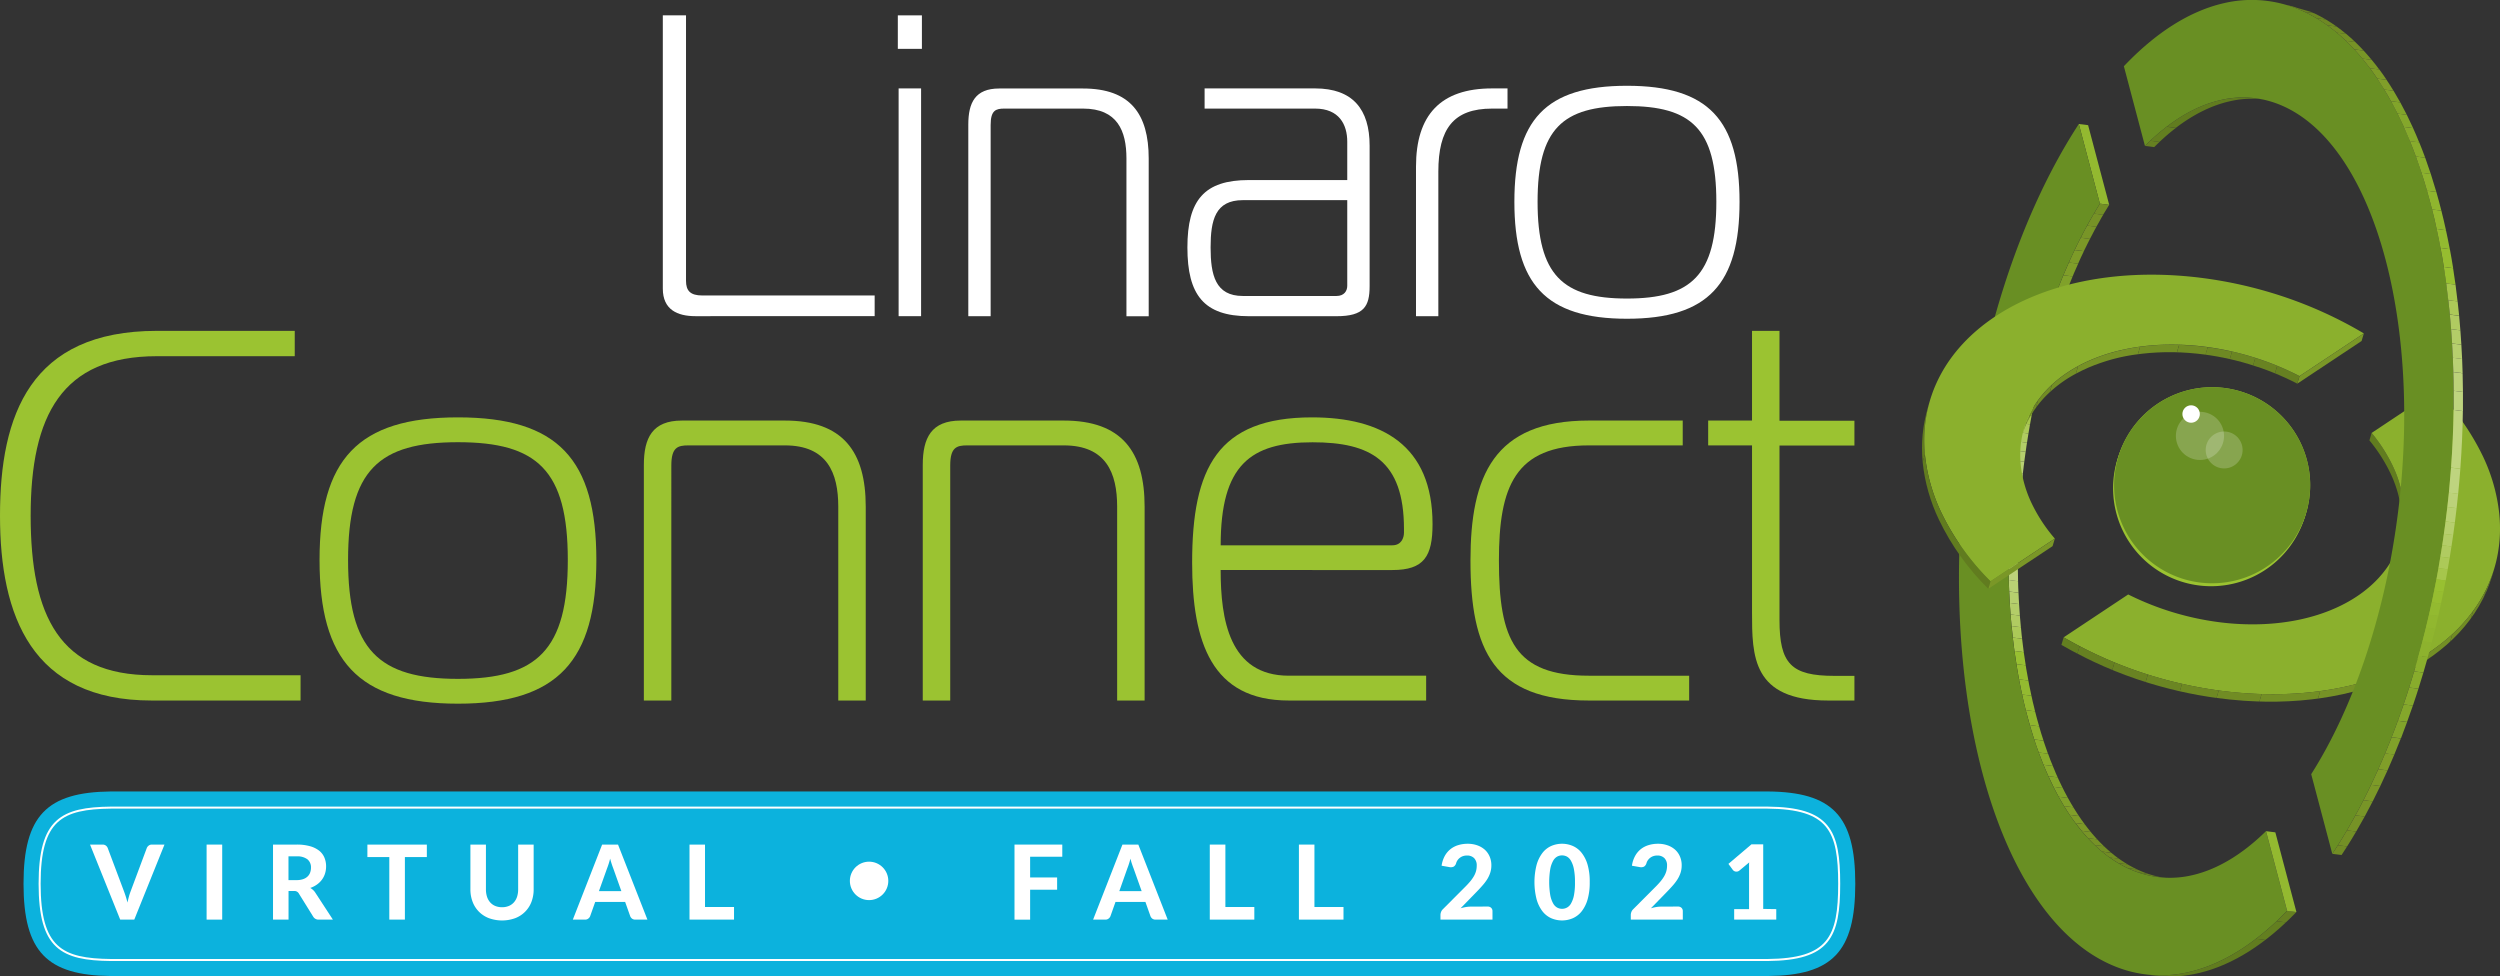 <svg xmlns="http://www.w3.org/2000/svg" xmlns:xlink="http://www.w3.org/1999/xlink" viewBox="0 0 1224.1 478.13"><rect x="0" y="0" width="1224.1" height="478.13" fill="#333333" stroke="none"/><defs><style>.cls-1,.cls-55{fill:none;}.cls-2{isolation:isolate;}.cls-3{clip-path:url(#clip-path);}.cls-4{fill:#617c1f;}.cls-5{fill:#8bb02d;}.cls-6{clip-path:url(#clip-path-2);}.cls-7{fill:#6b8623;}.cls-8{fill:#6e8923;}.cls-9{fill:#718c24;}.cls-10{fill:#738f25;}.cls-11{fill:#769226;}.cls-12{fill:#698322;}.cls-13{fill:#668021;}.cls-14{fill:#637f20;}.cls-15{fill:#93b930;}.cls-16{clip-path:url(#clip-path-3);}.cls-17{fill:#789527;}.cls-18{fill:#7b9827;}.cls-19{fill:#7d9b28;}.cls-20{fill:#809e29;}.cls-21{fill:#80a12a;}.cls-22{fill:#81a42a;}.cls-23{fill:#84a72b;}.cls-24{fill:#86a92c;}.cls-25{fill:#88ac2c;}.cls-26{fill:#8aaf2d;}.cls-27{fill:#8db22e;}.cls-28{fill:#8fb52e;}.cls-29{fill:#91b72f;}.cls-30{fill:#93ba30;}.cls-31{fill:#96bd30;}.cls-32{fill:#98c031;}.cls-33{fill:#a6c64c;}.cls-34{fill:#acc958;}.cls-35{fill:#b0cb61;}.cls-36{fill:#b3cd68;}.cls-37{fill:#b6cf6e;}.cls-38{fill:#b9d174;}.cls-39{fill:#bcd27a;}.cls-40{fill:#bed47f;}.cls-41{fill:#c0d580;}.cls-42{clip-path:url(#clip-path-4);}.cls-43{clip-path:url(#clip-path-5);}.cls-44{fill:#698f23;}.cls-45{clip-path:url(#clip-path-6);}.cls-46{fill:#9bc331;}.cls-47{fill:#7a9727;}.cls-48{clip-path:url(#clip-path-7);}.cls-49{clip-path:url(#clip-path-8);}.cls-50{clip-path:url(#clip-path-9);}.cls-51{fill:url(#radial-gradient);}.cls-52{opacity:0.2;}.cls-53{fill:#fff;}.cls-54{fill:#0cb2dd;}.cls-55{stroke:#fff;stroke-miterlimit:10;stroke-width:0.99px;}</style><clipPath id="clip-path"><path class="cls-1" d="M1175.27,264.6l-1.1,3.69a46.1,46.1,0,0,0,1.64-17.63,57.17,57.17,0,0,0-5.54-19.32,77.94,77.94,0,0,0-10.11-15.7l1.09-3.7a78.55,78.55,0,0,1,10.12,15.7A57.28,57.28,0,0,1,1176.9,247,46.33,46.33,0,0,1,1175.27,264.6Z"/></clipPath><clipPath id="clip-path-2"><path class="cls-1" d="M1221.32,278.29l-1.1,3.7c-12.28,41.33-63.81,67.28-128.55,60.53a208.6,208.6,0,0,1-39.71-8.14,205.56,205.56,0,0,1-42.61-18.62l1.1-3.69a206,206,0,0,0,42.6,18.62,208.75,208.75,0,0,0,39.71,8.14C1157.51,345.57,1209,319.63,1221.32,278.29Z"/></clipPath><clipPath id="clip-path-3"><path class="cls-1" d="M1061.12,430l-4.55-.57a47.89,47.89,0,0,1-9.25-2.12C997,410.38,971,312.25,989.28,208.1a363.3,363.3,0,0,1,12.86-51.48c7.19-21.69,16.07-40.88,26.06-56.9l4.55.57c-10,16-18.87,35.21-26.06,56.89a365.14,365.14,0,0,0-12.87,51.49c-18.23,104.14,7.76,202.28,58,219.21A47,47,0,0,0,1061.12,430Z"/></clipPath><clipPath id="clip-path-4"><path class="cls-1" d="M1104.14,48.11l4.54.57a48.75,48.75,0,0,0-16.87.91c-12.7,2.86-25.27,10.62-37,22.44l-4.55-.57C1062,59.64,1074.57,51.89,1087.27,49A48.73,48.73,0,0,1,1104.14,48.11Z"/></clipPath><clipPath id="clip-path-5"><path class="cls-1" d="M1055.14,477.68l-4.54-.56a61.12,61.12,0,0,0,21.93-1.35c16.26-3.9,32.34-14.22,47.34-29.78l4.55.57c-15,15.55-31.08,25.87-47.34,29.78A60.93,60.93,0,0,1,1055.14,477.68Z"/></clipPath><clipPath id="clip-path-6"><path class="cls-1" d="M1114.8,1.32l12.92,3.08c62.85,21.17,93.75,143.1,71,273.26a456.38,456.38,0,0,1-15.58,62.82c-9.87,30.26-22.4,56.72-36.58,78.16l-4.55-.56c14.18-21.45,26.71-47.91,36.58-78.17a454.79,454.79,0,0,0,15.58-62.81"/></clipPath><clipPath id="clip-path-7"><path class="cls-1" d="M990,213.5l1.1-3.7c8.18-27.55,42.53-44.84,85.68-40.35a138.56,138.56,0,0,1,25.82,5.24,137,137,0,0,1,23.38,9.48l-1.1,3.7a136.16,136.16,0,0,0-23.38-9.48,137.81,137.81,0,0,0-25.81-5.24C1032.49,168.65,998.14,185.94,990,213.5Z"/></clipPath><clipPath id="clip-path-8"><path class="cls-1" d="M943.89,199.81l1.09-3.7a69.6,69.6,0,0,0-2.45,26.44l-1.1,3.69A69.35,69.35,0,0,1,943.89,199.81Z"/></clipPath><clipPath id="clip-path-9"><path class="cls-1" d="M974.64,284.63l-1.1,3.69a121.87,121.87,0,0,1-24.14-33.8,86.12,86.12,0,0,1-8-28.28l1.1-3.69a86.48,86.48,0,0,0,8,28.28A122.2,122.2,0,0,0,974.64,284.63Z"/></clipPath><radialGradient id="radial-gradient" cx="2508.39" cy="-319.45" fx="2483.546" fy="-366.577" r="53.27" gradientTransform="translate(-1399.46 -256.18) rotate(18.61)" gradientUnits="userSpaceOnUse"><stop offset="0" stop-color="#698f23" stop-opacity="0"/><stop offset="0.13" stop-color="#698f23" stop-opacity="0.03"/><stop offset="0.26" stop-color="#698f23" stop-opacity="0.11"/><stop offset="0.39" stop-color="#698f23" stop-opacity="0.25"/><stop offset="0.52" stop-color="#698f23" stop-opacity="0.44"/><stop offset="0.64" stop-color="#698f23" stop-opacity="0.69"/><stop offset="0.77" stop-color="#698f23" stop-opacity="0.99"/><stop offset="0.77" stop-color="#698f23"/></radialGradient></defs><g id="logos"><g class="cls-2"><g class="cls-3"><g class="cls-2"><path class="cls-4" d="M1175.27,264.6l-1.1,3.69a46.1,46.1,0,0,0,1.64-17.63,57.17,57.17,0,0,0-5.54-19.32,77.94,77.94,0,0,0-10.11-15.7l1.09-3.7a78.55,78.55,0,0,1,10.12,15.7A57.28,57.28,0,0,1,1176.9,247a46.33,46.33,0,0,1-1.63,17.64"/></g></g></g><path class="cls-5" d="M1010.45,312.07l31.6-21A139.46,139.46,0,0,0,1089.56,305c51.77,5.39,90.89-20.57,87.34-58a57.28,57.28,0,0,0-5.53-19.32,78.55,78.55,0,0,0-10.12-15.7l31.58-21a122.09,122.09,0,0,1,22.64,31.89,86.34,86.34,0,0,1,8.3,29c5.31,56.12-53.34,95.07-131,87a208.75,208.75,0,0,1-39.71-8.14A206,206,0,0,1,1010.45,312.07Z"/><g class="cls-2"><g class="cls-6"><g class="cls-2"><path class="cls-7" d="M1221.32,278.29l-1.1,3.7a67.06,67.06,0,0,1-3.84,9.93l1.1-3.69a67.17,67.17,0,0,0,3.84-9.94"/><path class="cls-8" d="M1217.48,288.23l-1.1,3.69a70,70,0,0,1-6.54,10.91l1.1-3.7a70.4,70.4,0,0,0,6.54-10.9"/><path class="cls-9" d="M1210.94,299.13l-1.1,3.7a77.84,77.84,0,0,1-10.15,11.35l1.1-3.69a78.43,78.43,0,0,0,10.15-11.36"/><path class="cls-10" d="M1200.79,310.49l-1.1,3.69a94.56,94.56,0,0,1-19.19,13.61l1.1-3.69a95,95,0,0,0,19.19-13.61"/><path class="cls-11" d="M1181.6,324.1l-1.1,3.69c-13,7-28.36,11.94-45.52,14.27l1.09-3.69c17.17-2.33,32.58-7.24,45.53-14.27"/><path class="cls-10" d="M1136.07,338.37l-1.09,3.69a175.17,175.17,0,0,1-28.69,1.44l1.1-3.69a176.11,176.11,0,0,0,28.68-1.44"/><path class="cls-9" d="M1107.39,339.81l-1.1,3.69q-7.18-.21-14.62-1-3.2-.33-6.36-.76l1.09-3.7q3.18.44,6.36.77,7.44.76,14.63,1"/><path class="cls-8" d="M1086.4,338.06l-1.09,3.7q-9.11-1.25-18-3.27l1.1-3.69c5.9,1.34,11.9,2.44,18,3.26"/><path class="cls-7" d="M1068.43,334.8l-1.1,3.69c-5.2-1.18-10.34-2.56-15.37-4.11l-1.37-.43,1.09-3.69,1.37.43q7.56,2.32,15.38,4.11"/><path class="cls-12" d="M1051.68,330.26l-1.09,3.69q-8.35-2.64-16.32-5.91l1.1-3.7q8,3.27,16.31,5.92"/><path class="cls-13" d="M1035.37,324.34l-1.1,3.7c-5.87-2.42-11.58-5.08-17.08-8l1.09-3.69q8.27,4.32,17.09,7.95"/><path class="cls-14" d="M1018.28,316.39l-1.09,3.69q-4-2.08-7.84-4.32l1.1-3.69q3.84,2.24,7.83,4.32"/></g></g></g><polygon class="cls-15" points="1017.88 60.72 1022.42 61.28 1032.75 100.29 1028.2 99.72 1017.88 60.72"/><g class="cls-2"><g class="cls-16"><g class="cls-2"><path class="cls-10" d="M1028.2,99.72l4.55.57c-1,1.59-2,3.22-3,4.87l-4.55-.56c1-1.66,2-3.28,3-4.88"/><path class="cls-11" d="M1025.25,104.6l4.55.56q-1.68,2.88-3.33,5.87l-4.54-.56q1.64-3,3.32-5.87"/><path class="cls-17" d="M1021.93,110.47l4.54.56c-1.06,1.94-2.1,3.92-3.14,5.94l-4.54-.57c1-2,2.07-4,3.14-5.93"/><path class="cls-18" d="M1018.79,116.4l4.54.57c-1,2-2,4-3,6l-4.55-.56c1-2,2-4.06,3-6"/><path class="cls-19" d="M1015.81,122.44l4.55.56c-1,2-1.9,4-2.83,6.11l-4.55-.56q1.39-3.11,2.83-6.11"/><path class="cls-20" d="M1013,128.55l4.55.56q-1.37,3.07-2.69,6.24l-4.55-.57q1.32-3.17,2.69-6.23"/><path class="cls-21" d="M1010.29,134.78l4.55.57c-.88,2.09-1.73,4.2-2.57,6.35l-4.55-.57c.84-2.15,1.7-4.26,2.57-6.35"/><path class="cls-22" d="M1007.72,141.13l4.55.57c-.83,2.11-1.63,4.25-2.43,6.42l-4.54-.56q1.19-3.27,2.42-6.43"/><path class="cls-23" d="M1005.3,147.56l4.54.56q-1.15,3.18-2.27,6.44L1003,154q1.11-3.26,2.28-6.43"/><path class="cls-24" d="M1003,154l4.55.57-.88,2.62q-.63,1.89-1.23,3.81l-4.55-.57c.4-1.28.82-2.54,1.23-3.8.29-.88.59-1.76.88-2.63"/><path class="cls-25" d="M1000.91,160.42l4.55.57q-1,3.13-2,6.34l-4.55-.57q.94-3.21,1.95-6.34"/><path class="cls-26" d="M999,166.76l4.55.57q-.9,3-1.74,6l-4.55-.56c.56-2,1.15-4.06,1.74-6.06"/><path class="cls-27" d="M997.22,172.82l4.55.56q-.79,2.85-1.54,5.74l-4.55-.57c.5-1.92,1-3.84,1.54-5.73"/><path class="cls-28" d="M995.68,178.55l4.55.57q-.71,2.67-1.36,5.38l-4.55-.57c.44-1.8.9-3.6,1.36-5.38"/><path class="cls-29" d="M994.32,183.93l4.55.57q-.61,2.52-1.2,5.08l-4.54-.57q.57-2.55,1.19-5.08"/><path class="cls-30" d="M993.13,189l4.54.57c-.36,1.59-.72,3.2-1.07,4.81l-4.54-.56c.34-1.62.7-3.22,1.07-4.82"/><path class="cls-31" d="M992.06,193.83l4.54.56c-.32,1.53-.64,3.06-1,4.6l-4.55-.57q.46-2.31,1-4.59"/><path class="cls-32" d="M991.1,198.42l4.55.57c-.3,1.48-.59,3-.88,4.46l-4.54-.56q.42-2.25.87-4.47"/><path class="cls-33" d="M990.23,202.89l4.54.56c-.27,1.44-.53,2.89-.79,4.34l-4.55-.57c.26-1.45.52-2.9.8-4.33"/><path class="cls-34" d="M989.43,207.22l4.55.57c-.05.29-.1.59-.16.88-.21,1.2-.41,2.39-.61,3.59l-4.54-.57c.19-1.2.4-2.39.61-3.59l.15-.88"/><path class="cls-35" d="M988.67,211.69l4.54.57c-.24,1.49-.48,3-.71,4.49l-4.55-.57c.23-1.5.47-3,.72-4.49"/><path class="cls-36" d="M988,216.18l4.55.57c-.23,1.49-.45,3-.67,4.47l-4.54-.56c.21-1.49.43-3,.66-4.48"/><path class="cls-37" d="M987.29,220.66l4.54.56c-.23,1.63-.45,3.25-.66,4.87l-4.54-.57q.32-2.43.66-4.86"/><path class="cls-38" d="M986.63,225.52l4.54.57q-.36,2.83-.69,5.65l-4.54-.56c.21-1.89.44-3.77.69-5.66"/><path class="cls-39" d="M985.94,231.18l4.54.56c-.21,1.89-.41,3.76-.6,5.64l-4.55-.57q.28-2.81.61-5.63"/><path class="cls-40" d="M985.33,236.81l4.55.57q-.5,4.92-.85,9.81l-4.55-.57c.24-3.25.53-6.52.85-9.81"/><path class="cls-41" d="M984.48,246.62l4.55.57c-.57,7.62-.9,15.16-1,22.58l-4.55-.56q.16-11.13,1-22.59"/><path class="cls-40" d="M983.48,269.21l4.55.56c0,2.52,0,5,0,7.5l-4.55-.57q0-3.72,0-7.49"/><path class="cls-39" d="M983.46,276.7l4.55.57c0,2.46.06,4.9.12,7.33l-4.55-.57q-.09-3.64-.12-7.33"/><path class="cls-38" d="M983.58,284l4.55.57c0,1.89.12,3.76.2,5.63l-4.54-.57c-.09-1.87-.15-3.74-.21-5.63"/><path class="cls-37" d="M983.79,289.66l4.54.57c.09,1.86.18,3.72.29,5.56l-4.54-.56c-.11-1.85-.21-3.7-.29-5.57"/><path class="cls-36" d="M984.08,295.23l4.54.56c.12,1.89.25,3.76.39,5.63l-4.55-.57c-.14-1.86-.27-3.74-.38-5.62"/><path class="cls-35" d="M984.46,300.85l4.55.57q.22,2.85.49,5.69l-4.54-.57c-.18-1.89-.35-3.78-.5-5.69"/><path class="cls-34" d="M985,306.54l4.54.57q.27,2.83.59,5.63l-4.54-.57c-.22-1.86-.41-3.74-.59-5.63"/><path class="cls-33" d="M985.55,312.17l4.54.57q.39,3.31.82,6.57l-4.54-.57q-.45-3.25-.82-6.57"/><path class="cls-32" d="M986.37,318.74l4.54.57q.45,3.26,1,6.45l-4.55-.57q-.51-3.19-1-6.45"/><path class="cls-31" d="M987.32,325.19l4.55.57q.6,3.76,1.29,7.45l-4.55-.57c-.46-2.45-.89-4.94-1.29-7.45"/><path class="cls-30" d="M988.61,332.64l4.55.57c.47,2.51,1,5,1.5,7.43l-4.55-.57q-.79-3.66-1.5-7.43"/><path class="cls-29" d="M990.11,340.07l4.55.57q.84,3.89,1.79,7.65l-4.54-.57c-.64-2.51-1.23-5.06-1.8-7.65"/><path class="cls-28" d="M991.91,347.72l4.54.57c.63,2.48,1.29,4.93,2,7.33l-4.54-.57q-1-3.6-2-7.33"/><path class="cls-27" d="M993.89,355.05l4.54.57q1,3.58,2.16,7l-4.55-.57q-1.12-3.45-2.15-7"/><path class="cls-26" d="M996,362.08l4.55.57c.71,2.17,1.44,4.29,2.21,6.38l-4.55-.57q-1.14-3.12-2.21-6.38"/><path class="cls-25" d="M998.25,368.46l4.55.57q1.13,3.08,2.33,6l-4.55-.57q-1.2-3-2.33-6"/><path class="cls-24" d="M1000.58,374.49l4.55.57c.77,1.89,1.57,3.75,2.39,5.56l-4.55-.56c-.82-1.82-1.62-3.67-2.39-5.57"/><path class="cls-23" d="M1003,380.06l4.55.56q1.2,2.67,2.48,5.22l-4.55-.57c-.85-1.7-1.67-3.44-2.48-5.21"/><path class="cls-22" d="M1005.45,385.27l4.55.57c.83,1.66,1.68,3.27,2.55,4.85l-4.55-.56q-1.31-2.37-2.55-4.86"/><path class="cls-21" d="M1008,390.13l4.55.56q1.29,2.35,2.64,4.57l-4.54-.57q-1.36-2.22-2.65-4.56"/><path class="cls-20" d="M1010.65,394.69l4.54.57c.9,1.47,1.81,2.89,2.74,4.28l-4.55-.56q-1.39-2.09-2.73-4.29"/><path class="cls-19" d="M1013.38,399l4.55.56c.93,1.39,1.89,2.74,2.86,4l-4.55-.57c-1-1.31-1.92-2.65-2.86-4"/><path class="cls-18" d="M1016.24,403l4.55.57q1.46,2,3,3.79l-4.54-.56c-1-1.23-2-2.49-3-3.8"/><path class="cls-17" d="M1019.22,406.82l4.54.56q1.54,1.88,3.15,3.6l-4.55-.56q-1.59-1.74-3.14-3.6"/><path class="cls-11" d="M1022.36,410.42l4.55.56q1.62,1.75,3.29,3.35l-4.54-.56q-1.68-1.61-3.3-3.35"/><path class="cls-10" d="M1025.66,413.77l4.54.56q1.75,1.68,3.57,3.2l-4.55-.57q-1.82-1.51-3.56-3.19"/><path class="cls-9" d="M1029.22,417l4.55.57c1.22,1,2.47,2,3.74,2.89l-4.55-.56c-1.27-.91-2.51-1.88-3.74-2.9"/><path class="cls-8" d="M1033,419.86l4.55.56q2.07,1.5,4.23,2.78l-4.55-.57c-1.43-.85-2.84-1.78-4.23-2.77"/><path class="cls-7" d="M1037.19,422.63l4.55.57q2.27,1.35,4.62,2.46l-4.55-.57c-1.57-.74-3.1-1.56-4.62-2.46"/><path class="cls-12" d="M1041.81,425.09l4.55.57a52,52,0,0,0,5.2,2.12l-4.55-.57a50.61,50.61,0,0,1-5.2-2.12"/><path class="cls-13" d="M1047,427.21l4.55.57.31.1a46,46,0,0,0,5.85,1.57l-4.55-.56a49.63,49.63,0,0,1-5.85-1.57l-.31-.11"/><path class="cls-14" d="M1053.17,428.89l4.55.56c1.13.23,2.27.41,3.4.56l-4.55-.57c-1.13-.14-2.27-.33-3.4-.55"/></g></g></g><g class="cls-2"><g class="cls-42"><g class="cls-2"><path class="cls-4" d="M1104.14,48.11l4.54.57a48.75,48.75,0,0,0-16.87.91c-8.94,2-17.83,6.46-26.41,13l-4.55-.57c8.59-6.58,17.47-11,26.42-13a48.73,48.73,0,0,1,16.87-.91"/><path class="cls-14" d="M1060.85,62.07l4.55.57a101.51,101.51,0,0,0-8,6.84l-4.55-.57a101.51,101.51,0,0,1,8-6.84"/><path class="cls-13" d="M1052.83,68.91l4.55.57c-.88.82-1.75,1.67-2.62,2.55l-4.55-.57c.87-.87,1.75-1.72,2.62-2.55"/></g></g></g><g class="cls-2"><g class="cls-43"><g class="cls-2"><path class="cls-13" d="M1119.87,446l4.55.57c-1.69,1.75-3.39,3.44-5.11,5.05l-4.55-.56q2.58-2.43,5.11-5.06"/><path class="cls-14" d="M1114.76,451.05l4.55.56a131.28,131.28,0,0,1-10.09,8.62l-4.55-.57a129.24,129.24,0,0,0,10.09-8.61"/><path class="cls-4" d="M1104.67,459.66l4.55.57c-10.45,8-21.25,13.49-32.14,16.11a60.93,60.93,0,0,1-21.94,1.34l-4.54-.56a61.12,61.12,0,0,0,21.93-1.35c10.89-2.61,21.69-8.1,32.14-16.11"/></g></g></g><path class="cls-44" d="M1017.87,60.72l10.33,39c-10,16-18.87,35.21-26.06,56.9a363.3,363.3,0,0,0-12.86,51.48c-18.24,104.15,7.75,202.28,58,219.22a47.78,47.78,0,0,0,26.77,1.06c12.14-2.93,24.16-10.31,35.46-21.4l10.32,39c-15,15.56-31.08,25.88-47.34,29.78a59.51,59.51,0,0,1-33.46-1.3c-62.87-21.17-95.34-143.87-72.55-274a453.22,453.22,0,0,1,16.08-64.37C992.22,107,1004.27,81.57,1017.87,60.72Z"/><polygon class="cls-15" points="1109.55 406.98 1114.1 407.55 1124.42 446.56 1119.87 445.99 1109.55 406.98"/><path class="cls-44" d="M1121.6,3.09c62.85,21.17,95.33,143.85,72.54,274a454.79,454.79,0,0,1-15.58,62.81c-9.87,30.26-22.4,56.72-36.58,78.17l-10.32-39c10.51-16.58,19.83-36.66,27.26-59.42a363.29,363.29,0,0,0,12.46-50.25c18.23-104.12-7.76-202.27-58-219.21a47.54,47.54,0,0,0-26.07-1.2c-12.7,2.87-25.28,10.62-37.06,22.44l-10.32-39c15.52-16.37,32.22-27.09,49.11-30.91A59.64,59.64,0,0,1,1121.6,3.09Z"/><g class="cls-2"><g class="cls-45"><g class="cls-2"><path class="cls-12" d="M1113.6,1l9,2.14c2.77,1.1,8.31,2.25,10.44,3.26l-4.55-.57c-2.12-1-7.86-3-10.06-3.73"/><path class="cls-7" d="M1128.48,5.87l4.55.57c2,.92,3.88,2,5.77,3.07l-4.55-.57c-1.89-1.12-3.81-2.15-5.77-3.07"/><path class="cls-8" d="M1134.25,8.94l4.55.57c1.79,1.07,3.56,2.23,5.29,3.47l-4.55-.57q-2.6-1.86-5.29-3.47"/><path class="cls-9" d="M1139.54,12.41l4.55.57c1.58,1.14,3.14,2.34,4.67,3.62l-4.55-.57c-1.53-1.27-3.08-2.48-4.67-3.62"/><path class="cls-10" d="M1144.21,16l4.55.57q2.27,1.89,4.46,4l-4.55-.57q-2.19-2.09-4.46-4"/><path class="cls-11" d="M1148.67,20l4.55.57c1.39,1.34,2.76,2.73,4.11,4.19l-4.55-.57c-1.34-1.45-2.72-2.85-4.11-4.19"/><path class="cls-17" d="M1152.78,24.21l4.55.57q2,2.16,3.93,4.5l-4.54-.57q-1.93-2.34-3.94-4.5"/><path class="cls-18" d="M1156.72,28.71l4.54.57c1.27,1.52,2.51,3.11,3.72,4.74l-4.55-.57q-1.82-2.45-3.71-4.74"/><path class="cls-19" d="M1160.43,33.45,1165,34q1.83,2.44,3.57,5.06l-4.54-.57c-1.17-1.74-2.36-3.42-3.58-5.06"/><path class="cls-20" d="M1164,38.51l4.54.57q1.76,2.6,3.42,5.35l-4.54-.57c-1.12-1.83-2.26-3.62-3.42-5.35"/><path class="cls-21" d="M1167.43,43.86l4.54.57q1.69,2.77,3.31,5.7l-4.55-.56c-1.08-2-2.18-3.86-3.3-5.71"/><path class="cls-22" d="M1170.73,49.57l4.55.56q1.63,3,3.19,6.07l-4.55-.56q-1.56-3.12-3.19-6.07"/><path class="cls-23" d="M1173.92,55.64l4.55.56q1.59,3.19,3.09,6.52l-4.54-.57q-1.51-3.33-3.1-6.51"/><path class="cls-24" d="M1177,62.15l4.54.57q1.55,3.41,3,7l-4.55-.56c-1-2.37-2-4.69-3-7"/><path class="cls-25" d="M1180,69.11l4.55.56c1,2.46,2,5,2.92,7.54l-4.55-.56q-1.41-3.86-2.92-7.54"/><path class="cls-26" d="M1182.92,76.65l4.55.56q1.42,3.92,2.76,8l-4.55-.57q-1.34-4.07-2.76-8"/><path class="cls-27" d="M1185.68,84.62l4.55.57q1.39,4.31,2.69,8.78l-4.55-.57q-1.27-4.47-2.69-8.78"/><path class="cls-28" d="M1188.37,93.4l4.55.57q1.3,4.5,2.47,9.17l-4.54-.57c-.79-3.11-1.61-6.16-2.48-9.17"/><path class="cls-29" d="M1190.85,102.57l4.54.57c.8,3.13,1.54,6.33,2.25,9.57l-4.55-.57q-1-4.86-2.24-9.57"/><path class="cls-30" d="M1193.09,112.14l4.55.57c.67,3.05,1.29,6.15,1.88,9.29l-4.55-.57c-.59-3.14-1.21-6.24-1.88-9.29"/><path class="cls-31" d="M1195,121.43l4.55.57c.58,3.06,1.11,6.16,1.61,9.31l-4.54-.57c-.5-3.14-1-6.25-1.62-9.31"/><path class="cls-32" d="M1196.59,130.74l4.54.57c.43,2.66.82,5.34,1.19,8.06l-4.55-.57c-.36-2.71-.76-5.4-1.18-8.06"/><path class="cls-33" d="M1197.77,138.8l4.55.57q.56,4.06,1,8.21l-4.55-.57c-.31-2.76-.66-5.5-1-8.21"/><path class="cls-34" d="M1198.8,147l4.55.57q.39,3.49.74,7l-4.55-.57c-.23-2.37-.47-4.71-.74-7.05"/><path class="cls-35" d="M1199.54,154.06l4.55.57q.33,3.52.61,7.11l-4.55-.57c-.18-2.38-.39-4.75-.61-7.11"/><path class="cls-36" d="M1200.15,161.17l4.55.57q.27,3.49.48,7l-4.54-.57q-.23-3.54-.49-7"/><path class="cls-37" d="M1200.64,168.2l4.54.57c.14,2.31.27,4.62.37,7l-4.55-.57q-.15-3.49-.36-7"/><path class="cls-38" d="M1201,175.16l4.55.57q.15,3.5.25,7l-4.55-.57c-.06-2.35-.15-4.7-.25-7"/><path class="cls-39" d="M1201.25,182.19l4.55.57c.08,3,.14,6.09.16,9.16l-4.55-.56c0-3.08-.07-6.13-.16-9.17"/><path class="cls-40" d="M1201.41,191.36l4.55.56c0,3.11,0,6.23,0,9.38l-4.54-.57c0-3.14,0-6.27,0-9.37"/><path class="cls-41" d="M1201.38,200.73l4.54.57q-.18,13.9-1.24,28.22l-4.55-.57q1.06-14.3,1.25-28.22"/><path class="cls-40" d="M1200.13,229l4.55.57q-.45,6.1-1.07,12.26l-4.54-.56q.6-6.16,1.06-12.27"/><path class="cls-39" d="M1199.07,241.22l4.54.56c-.23,2.35-.48,4.69-.75,7.05l-4.55-.57q.4-3.52.76-7"/><path class="cls-38" d="M1198.31,248.26l4.55.57q-.4,3.53-.86,7.07l-4.55-.57q.45-3.54.86-7.07"/><path class="cls-37" d="M1197.45,255.33l4.55.57q-.39,3-.83,6.07l-4.55-.56q.44-3,.83-6.08"/><path class="cls-36" d="M1196.62,261.41l4.55.56c-.26,1.87-.54,3.73-.83,5.6l-4.54-.56c.28-1.87.56-3.74.82-5.6"/><path class="cls-35" d="M1195.8,267l4.54.56q-.42,2.81-.89,5.61l-4.55-.56q.46-2.82.9-5.61"/><path class="cls-34" d="M1194.9,272.62l4.55.56c-.25,1.5-.5,3-.76,4.48-.07.37-.13.73-.2,1.09l-4.54-.56c.06-.37.12-.73.19-1.09.26-1.5.51-3,.76-4.48"/><path class="cls-33" d="M1194,278.19l4.54.56c-.32,1.84-.66,3.66-1,5.48l-4.55-.57c.35-1.82.68-3.64,1-5.47"/><path class="cls-32" d="M1192.94,283.66l4.55.57q-.52,2.77-1.08,5.54l-4.55-.57c.37-1.84.73-3.68,1.08-5.54"/><path class="cls-31" d="M1191.86,289.2l4.55.57q-.59,2.89-1.2,5.75l-4.55-.56q.61-2.86,1.2-5.76"/><path class="cls-30" d="M1190.66,295l4.55.56c-.44,2-.88,4-1.34,6l-4.55-.57c.46-2,.91-4,1.34-6"/><path class="cls-29" d="M1189.32,301l4.55.57q-.72,3.18-1.49,6.33l-4.55-.57c.51-2.09,1-4.21,1.49-6.33"/><path class="cls-28" d="M1187.83,307.31l4.55.57q-.83,3.39-1.7,6.73l-4.55-.57c.58-2.22,1.15-4.47,1.7-6.73"/><path class="cls-27" d="M1186.13,314l4.55.57q-.93,3.6-1.92,7.14l-4.54-.57q1-3.54,1.91-7.14"/><path class="cls-26" d="M1184.22,321.18l4.54.57c-.7,2.54-1.43,5.06-2.17,7.56l-4.54-.57c.74-2.5,1.46-5,2.17-7.56"/><path class="cls-25" d="M1182.05,328.74l4.54.57q-1.18,4-2.43,7.91l-4.55-.56q1.25-3.93,2.44-7.92"/><path class="cls-24" d="M1179.61,336.66l4.55.56-1.05,3.26c-.55,1.67-1.1,3.34-1.66,5l-4.55-.57c.56-1.65,1.12-3.31,1.66-5,.36-1.08.71-2.16,1-3.25"/><path class="cls-23" d="M1176.9,344.9l4.55.57c-.93,2.71-1.87,5.39-2.84,8l-4.55-.57c1-2.65,1.91-5.33,2.84-8"/><path class="cls-22" d="M1174.06,352.94l4.55.57q-1.48,4-3,8L1171,361q1.55-3.94,3-8"/><path class="cls-21" d="M1171,361l4.54.57q-1.56,4-3.2,7.91l-4.54-.56q1.62-3.9,3.2-7.92"/><path class="cls-20" d="M1167.84,368.87l4.54.56c-1.1,2.64-2.22,5.23-3.36,7.79l-4.55-.57c1.14-2.56,2.27-5.15,3.37-7.78"/><path class="cls-19" d="M1164.47,376.65l4.55.57c-1.16,2.58-2.33,5.13-3.53,7.64l-4.55-.57c1.2-2.51,2.38-5.05,3.53-7.64"/><path class="cls-18" d="M1160.94,384.29l4.55.57q-1.83,3.83-3.72,7.52l-4.55-.57q1.89-3.69,3.72-7.52"/><path class="cls-17" d="M1157.22,391.81l4.55.57c-1.29,2.52-2.59,5-3.92,7.42l-4.55-.56q2-3.64,3.92-7.43"/><path class="cls-11" d="M1153.3,399.24l4.55.56q-2.05,3.75-4.16,7.34l-4.55-.56c1.41-2.4,2.79-4.85,4.16-7.34"/><path class="cls-10" d="M1149.14,406.58l4.55.56q-2.19,3.74-4.44,7.29l-4.55-.56q2.25-3.57,4.44-7.29"/><path class="cls-9" d="M1144.7,413.87l4.55.56q-1.35,2.15-2.72,4.21l-4.55-.56q1.37-2.08,2.72-4.21"/></g></g></g><path class="cls-46" d="M1097.93,193.53a48,48,0,1,0,30.2,60.86A47.88,47.88,0,0,0,1097.93,193.53Z"/><polygon class="cls-47" points="1157.43 163.27 1156.33 166.96 1124.84 187.87 1125.94 184.18 1157.43 163.27"/><g class="cls-2"><g class="cls-48"><g class="cls-2"><path class="cls-13" d="M1125.94,184.17l-1.1,3.7q-5.29-2.75-10.93-5.06l1.1-3.7c3.75,1.54,7.4,3.24,10.93,5.06"/><path class="cls-12" d="M1115,179.11l-1.1,3.7c-3.48-1.43-7.06-2.73-10.71-3.89l1.09-3.69q5.49,1.72,10.72,3.88"/><path class="cls-7" d="M1104.29,175.23l-1.09,3.69-1.74-.53q-4.77-1.45-9.67-2.57l1.09-3.7q4.92,1.13,9.68,2.57c.58.18,1.16.35,1.73.54"/><path class="cls-8" d="M1092.88,172.12l-1.09,3.7c-3.91-.89-7.89-1.62-11.91-2.16L1081,170c4,.55,8,1.28,11.91,2.16"/><path class="cls-9" d="M1081,170l-1.09,3.7q-2.12-.28-4.23-.51c-3.31-.35-6.56-.56-9.75-.66l1.09-3.69q4.8.13,9.75.65,2.13.23,4.23.51"/><path class="cls-10" d="M1067,168.8l-1.09,3.69a116.6,116.6,0,0,0-19.12,1l1.09-3.7a116.74,116.74,0,0,1,19.12-1"/><path class="cls-11" d="M1047.87,169.76l-1.09,3.7a88.46,88.46,0,0,0-30.35,9.51l1.1-3.7a88.62,88.62,0,0,1,30.34-9.51"/><path class="cls-10" d="M1017.53,179.27l-1.1,3.7a62.62,62.62,0,0,0-12.79,9.07l1.1-3.7a63.4,63.4,0,0,1,12.79-9.07"/><path class="cls-9" d="M1004.74,188.34l-1.1,3.7a51.69,51.69,0,0,0-6.76,7.57l1.09-3.7a52.29,52.29,0,0,1,6.77-7.57"/><path class="cls-8" d="M998,195.91l-1.09,3.7a45.59,45.59,0,0,0-4.36,7.27l1.09-3.7a47.28,47.28,0,0,1,4.36-7.27"/><path class="cls-7" d="M993.61,203.18l-1.09,3.7A44.2,44.2,0,0,0,990,213.5l1.1-3.7a44.16,44.16,0,0,1,2.55-6.62"/></g></g></g><g class="cls-2"><g class="cls-49"><g class="cls-2"><path class="cls-4" d="M942.53,222.55l-1.1,3.69a69.35,69.35,0,0,1,2.46-26.43l1.09-3.7a69.6,69.6,0,0,0-2.45,26.44"/></g></g></g><path class="cls-5" d="M942.53,222.55c-5.31-56.12,53.35-95.06,131-87a209.26,209.26,0,0,1,38.72,7.84,204.47,204.47,0,0,1,45.17,19.85l-31.49,20.9a137,137,0,0,0-23.38-9.48,138.56,138.56,0,0,0-25.82-5.24c-51.76-5.39-90.86,20.57-87.32,58a57.51,57.51,0,0,0,5.29,18.85,78,78,0,0,0,11.42,17.44l-31.49,20.91a122.2,122.2,0,0,1-24.15-33.8A86.48,86.48,0,0,1,942.53,222.55Z"/><polygon class="cls-47" points="1006.13 263.72 1005.03 267.41 973.54 288.32 974.64 284.63 1006.13 263.72"/><g class="cls-2"><g class="cls-50"><g class="cls-2"><path class="cls-4" d="M974.64,284.63l-1.1,3.69a121.87,121.87,0,0,1-24.14-33.8,86.12,86.12,0,0,1-8-28.28l1.1-3.69a86.48,86.48,0,0,0,8,28.28,122.2,122.2,0,0,0,24.15,33.8"/></g></g></g><path class="cls-46" d="M1098.42,192.09A48,48,0,1,0,1128.61,253,47.95,47.95,0,0,0,1098.42,192.09Z"/><path class="cls-51" d="M1098.42,192.09A48,48,0,1,0,1128.61,253,47.95,47.95,0,0,0,1098.42,192.09Z"/><g class="cls-52"><circle class="cls-53" cx="1077.19" cy="213.43" r="11.79"/></g><circle class="cls-53" cx="1072.86" cy="202.72" r="4.27"/><g class="cls-52"><circle class="cls-53" cx="1089.03" cy="220.32" r="9.04"/></g><path class="cls-53" d="M340.54,154.81c-8.83,0-16-3.16-16-13.47V7.52h11.36v130c0,4.84,2.1,7.16,8,7.16h84.37v10.1Z"/><path class="cls-53" d="M439.61,23.92V7.52H451.4v16.4ZM440,43.29H451V154.81H440Z"/><path class="cls-53" d="M474.12,61c0-10.73,3.37-17.67,15.14-17.67h41c23.14,0,32.19,12.41,32.19,34.29v77.23H551.55V77.58c0-13.47-4.42-24.41-21.25-24.41H491.79c-4.21,0-6.73.85-6.73,8v93.64H474.12Z"/><path class="cls-53" d="M643.9,43.29c18.52,0,26.72,10.31,26.72,28v68.81c0,9.89-2.73,14.73-16.21,14.73H611.5c-22.1,0-30.1-10.52-30.1-33.67s8.22-33,30.1-33h48.17V69.38c0-8.42-4-16.21-15.77-16.21H589.82V43.29ZM608.55,98c-13.47,0-15.79,9.68-15.79,23.15s2.32,23.77,15.79,23.77h45.86c3.79,0,5.26-2.52,5.26-5V98Z"/><path class="cls-53" d="M693.33,81.58c0-25.25,12-38.29,37.24-38.29h7.57v9.88h-7.57c-18.94,0-26.3,9.9-26.3,30.93v70.71H693.33Z"/><path class="cls-53" d="M851.75,98.83c0,40-15.15,57.24-55.13,57.24S741.5,138.81,741.5,98.83,756.64,42,796.62,42,851.75,58.86,851.75,98.83Zm-55.13,47.35c31.57,0,43.77-11.57,43.77-47.35s-12.2-46.92-43.77-46.92-43.76,11.16-43.76,46.92S765.07,146.18,796.62,146.18Z"/><path class="cls-46" d="M74.23,343C15.51,343,0,301.62,0,252.47S14.74,162,76.82,162h67.5v12.41H76.82c-46.55,0-61.81,29-61.81,78.11s14.21,78.11,59.48,78.11h72.68V343Z"/><path class="cls-46" d="M292,274.2c0,49.14-18.63,70.35-67.77,70.35s-67.77-21.21-67.77-70.35,18.62-69.84,67.77-69.84S292,225.06,292,274.2Zm-67.77,58.2c38.8,0,53.79-14.23,53.79-58.2s-15-57.68-53.79-57.68-53.8,13.71-53.8,57.68S185.45,332.4,224.24,332.4Z"/><path class="cls-46" d="M315.26,227.64c0-13.19,4.15-21.72,18.63-21.72h50.43c28.46,0,39.58,15.26,39.58,42.16V343H410.45V248.08c0-16.55-5.43-30-26.13-30H337c-5.18,0-8.29,1-8.29,9.82V343H315.26Z"/><path class="cls-46" d="M451.82,227.64c0-13.19,4.14-21.72,18.62-21.72h50.43c28.46,0,39.58,15.26,39.58,42.16V343H547V248.08c0-16.55-5.43-30-26.13-30H473.55c-5.18,0-8.28,1-8.28,9.82V343H451.82Z"/><path class="cls-46" d="M631.05,343c-37.76,0-47.33-28.45-47.33-67.51,0-46.3,12.42-71.13,58.71-71.13,33.89,0,59,13.45,59,52.25,0,15.78-4.13,22.5-19.65,22.5H597.68c0,24.06,4.14,51.74,33.37,51.74H698.3V343Zm50.7-76c4.39,0,5.69-3.62,5.69-6.21v-1.81c0-33.62-16.56-42.42-44.75-42.42-30.52,0-45,11.12-45,50.44Z"/><path class="cls-46" d="M777.94,343C731.39,343,720,318.43,720,274.46c0-41.38,11.38-68.54,57.93-68.54h46v12.16h-46c-36.2,0-44,20.17-44,56.38,0,38.8,7.77,56.39,44,56.39h49.15V343Z"/><path class="cls-46" d="M895.09,343c-37.23,0-37.23-21.72-37.23-43.45V218.08H836.39V205.92h21.47V162h13.45v44H908v12.16H871.31v85.35c0,21.47,5.68,27.42,26.89,27.42H908V343Z"/><path class="cls-54" d="M908.42,432.71c0-33.43-11.27-44.91-42.94-45.18v0H54.24v0c-31.28.34-42.72,11.84-42.72,45.18S23,477.56,54.24,477.9v0H865.48v0C897.15,477.64,908.42,466.16,908.42,432.71Z"/><path class="cls-55" d="M56.8,470.06l-2.49,0c-24.14-.27-34.91-5.72-34.91-37.32s10.77-37,34.92-37.3l3,0H862.8l2.62,0c30.24.26,35.12,11.21,35.12,37.3s-4.88,37.06-35.13,37.32l-3.22,0Z"/><path class="cls-53" d="M80.54,413.54,65.75,450.28H58.86L44.08,413.54H50.2a2.61,2.61,0,0,1,1.61.47,2.83,2.83,0,0,1,.93,1.2l7.95,21.17c.3.8.6,1.66.9,2.6s.57,1.92.82,2.95c.22-1,.46-2,.72-2.95s.55-1.8.85-2.6l7.9-21.17a2.84,2.84,0,0,1,.9-1.15,2.47,2.47,0,0,1,1.61-.52Z"/><path class="cls-53" d="M108.8,450.28h-7.64V413.54h7.64Z"/><path class="cls-53" d="M163,450.28h-6.86a3,3,0,0,1-2.79-1.46l-7-11.27a2.46,2.46,0,0,0-2.49-1.27h-2.58v14h-7.6V413.54h11.55a23.35,23.35,0,0,1,6.58.8,12.74,12.74,0,0,1,4.49,2.21,8.6,8.6,0,0,1,2.55,3.38,11,11,0,0,1,.82,4.32,11.54,11.54,0,0,1-.52,3.46,10.15,10.15,0,0,1-1.51,3,10.78,10.78,0,0,1-2.43,2.38,12.58,12.58,0,0,1-3.29,1.68,7.17,7.17,0,0,1,1.36,1,6.1,6.1,0,0,1,1.14,1.36Zm-17.8-19.34a9.75,9.75,0,0,0,3.19-.47,5.85,5.85,0,0,0,2.2-1.29,5,5,0,0,0,1.27-1.94,7,7,0,0,0,.41-2.43,5,5,0,0,0-1.74-4.05,8.1,8.1,0,0,0-5.28-1.45h-4v11.63Z"/><path class="cls-53" d="M209,419.67H198.25v30.61h-7.63V419.67H179.89v-6.13H209Z"/><path class="cls-53" d="M245.83,444.21a8.54,8.54,0,0,0,3.32-.62,6.83,6.83,0,0,0,2.48-1.76,7.74,7.74,0,0,0,1.55-2.76,11.82,11.82,0,0,0,.53-3.65V413.54h7.59v21.88a16.92,16.92,0,0,1-1.07,6.14,13.68,13.68,0,0,1-7.94,8,18.9,18.9,0,0,1-12.93,0,13.89,13.89,0,0,1-4.87-3.17,13.74,13.74,0,0,1-3.08-4.82,16.92,16.92,0,0,1-1.08-6.14V413.54h7.6v21.88a11.82,11.82,0,0,0,.53,3.65,7.74,7.74,0,0,0,1.55,2.76,6.83,6.83,0,0,0,2.48,1.76A8.57,8.57,0,0,0,245.83,444.21Z"/><path class="cls-53" d="M317,450.28h-5.9a2.63,2.63,0,0,1-1.61-.46,2.9,2.9,0,0,1-.92-1.21l-2.48-7H291.44l-2.48,7a2.83,2.83,0,0,1-.89,1.15,2.4,2.4,0,0,1-1.59.52h-6l14.35-36.74h7.78Zm-12.76-13.95-4-11.24c-.23-.59-.48-1.29-.74-2.08s-.51-1.65-.75-2.58c-.24.94-.49,1.82-.75,2.62s-.51,1.5-.74,2.09l-4,11.19Z"/><path class="cls-53" d="M359.41,444.11v6.17h-21.8V413.54h7.59v30.57Z"/><path class="cls-53" d="M504.39,419.49v10.15h13.22v6H504.39v14.66h-7.65V413.54h23.4v5.95Z"/><path class="cls-53" d="M571.75,450.28h-5.9a2.61,2.61,0,0,1-1.61-.46,2.9,2.9,0,0,1-.92-1.21l-2.48-7H546.2l-2.48,7a2.83,2.83,0,0,1-.89,1.15,2.42,2.42,0,0,1-1.6.52h-6l14.36-36.74h7.78ZM559,436.33l-4-11.24c-.24-.59-.48-1.29-.75-2.08s-.51-1.65-.74-2.58c-.24.94-.49,1.82-.75,2.62s-.51,1.5-.75,2.09l-3.95,11.19Z"/><path class="cls-53" d="M614.17,444.11v6.17H592.36V413.54H600v30.57Z"/><path class="cls-53" d="M657.83,444.11v6.17H636V413.54h7.6v30.57Z"/><path class="cls-53" d="M728.35,443.88a2.46,2.46,0,0,1,1.79.63,2.23,2.23,0,0,1,.64,1.67v4.1H705.31V448a4.21,4.21,0,0,1,.28-1.44,3.58,3.58,0,0,1,.93-1.4l10.89-10.92c.93-.92,1.75-1.82,2.46-2.67a18.1,18.1,0,0,0,1.77-2.5,11.08,11.08,0,0,0,1.07-2.5,10,10,0,0,0,.35-2.66,5,5,0,0,0-1.27-3.73,4.76,4.76,0,0,0-3.57-1.28,5.85,5.85,0,0,0-1.86.29,5.25,5.25,0,0,0-1.52.8,5,5,0,0,0-1.15,1.19,4.76,4.76,0,0,0-.71,1.49,2.9,2.9,0,0,1-1.23,1.69,3.49,3.49,0,0,1-2.19.18l-3.69-.65a13.88,13.88,0,0,1,1.51-4.71,11.14,11.14,0,0,1,2.79-3.37,11.47,11.47,0,0,1,3.82-2,15.77,15.77,0,0,1,4.64-.67,13.8,13.8,0,0,1,4.75.78,10.9,10.9,0,0,1,3.66,2.15,9.55,9.55,0,0,1,2.35,3.33,10.74,10.74,0,0,1,.84,4.3,11.56,11.56,0,0,1-.59,3.75,14.36,14.36,0,0,1-1.58,3.28,23.92,23.92,0,0,1-2.32,3c-.87,1-1.8,2-2.78,3l-7.8,8a22,22,0,0,1,2.56-.6,14.47,14.47,0,0,1,2.38-.21Z"/><path class="cls-53" d="M778.39,431.9a29.65,29.65,0,0,1-1,8.36,17.15,17.15,0,0,1-2.86,5.86,11.4,11.4,0,0,1-4.32,3.44,13.35,13.35,0,0,1-10.75,0,11.36,11.36,0,0,1-4.28-3.44,17.48,17.48,0,0,1-2.82-5.86,34.4,34.4,0,0,1,0-16.71,17.37,17.37,0,0,1,2.82-5.84,11.29,11.29,0,0,1,4.28-3.45,13.35,13.35,0,0,1,10.75,0,11.34,11.34,0,0,1,4.32,3.45,17,17,0,0,1,2.86,5.84A29.53,29.53,0,0,1,778.39,431.9Zm-7.22,0a31.67,31.67,0,0,0-.54-6.43,13,13,0,0,0-1.43-4,5.23,5.23,0,0,0-2-2.06,5.31,5.31,0,0,0-2.37-.58,5.13,5.13,0,0,0-2.34.58,5.22,5.22,0,0,0-2,2.06,13.35,13.35,0,0,0-1.41,4,39.45,39.45,0,0,0,0,12.89,13.45,13.45,0,0,0,1.41,4,5.19,5.19,0,0,0,2,2.05,5,5,0,0,0,2.34.58,4.93,4.93,0,0,0,4.41-2.63,13.15,13.15,0,0,0,1.43-4A31.85,31.85,0,0,0,771.17,431.9Z"/><path class="cls-53" d="M821.54,443.88a2.46,2.46,0,0,1,1.79.63,2.23,2.23,0,0,1,.64,1.67v4.1H798.5V448a4.21,4.21,0,0,1,.28-1.44,3.69,3.69,0,0,1,.93-1.4l10.89-10.92c.93-.92,1.75-1.82,2.46-2.67a18.1,18.1,0,0,0,1.77-2.5,11.08,11.08,0,0,0,1.07-2.5,10,10,0,0,0,.35-2.66,5,5,0,0,0-1.27-3.73,4.76,4.76,0,0,0-3.57-1.28,5.85,5.85,0,0,0-1.86.29,5.38,5.38,0,0,0-1.52.8,5.2,5.2,0,0,0-1.15,1.19,4.76,4.76,0,0,0-.71,1.49,2.9,2.9,0,0,1-1.23,1.69,3.49,3.49,0,0,1-2.19.18l-3.69-.65a13.88,13.88,0,0,1,1.52-4.71,11.11,11.11,0,0,1,2.78-3.37,11.42,11.42,0,0,1,3.83-2,15.65,15.65,0,0,1,4.63-.67,13.8,13.8,0,0,1,4.75.78,10.9,10.9,0,0,1,3.66,2.15,9.42,9.42,0,0,1,2.35,3.33,10.74,10.74,0,0,1,.84,4.3,11.84,11.84,0,0,1-.58,3.75,14.82,14.82,0,0,1-1.59,3.28,23.83,23.83,0,0,1-2.31,3c-.88,1-1.81,2-2.79,3l-7.8,8a22,22,0,0,1,2.56-.6,14.47,14.47,0,0,1,2.38-.21Z"/><path class="cls-53" d="M869.73,445.14v5.14H849.12v-5.14h7.29V425q0-.66,0-1.35c0-.45,0-.92.08-1.39l-4.81,4a2.38,2.38,0,0,1-1,.48,2.21,2.21,0,0,1-.92,0,2.14,2.14,0,0,1-.76-.31,2.21,2.21,0,0,1-.5-.44l-2.2-3,11.29-9.58h5.75v31.63Z"/><circle class="cls-53" cx="425.54" cy="431.32" r="9.41"/></g></svg>
